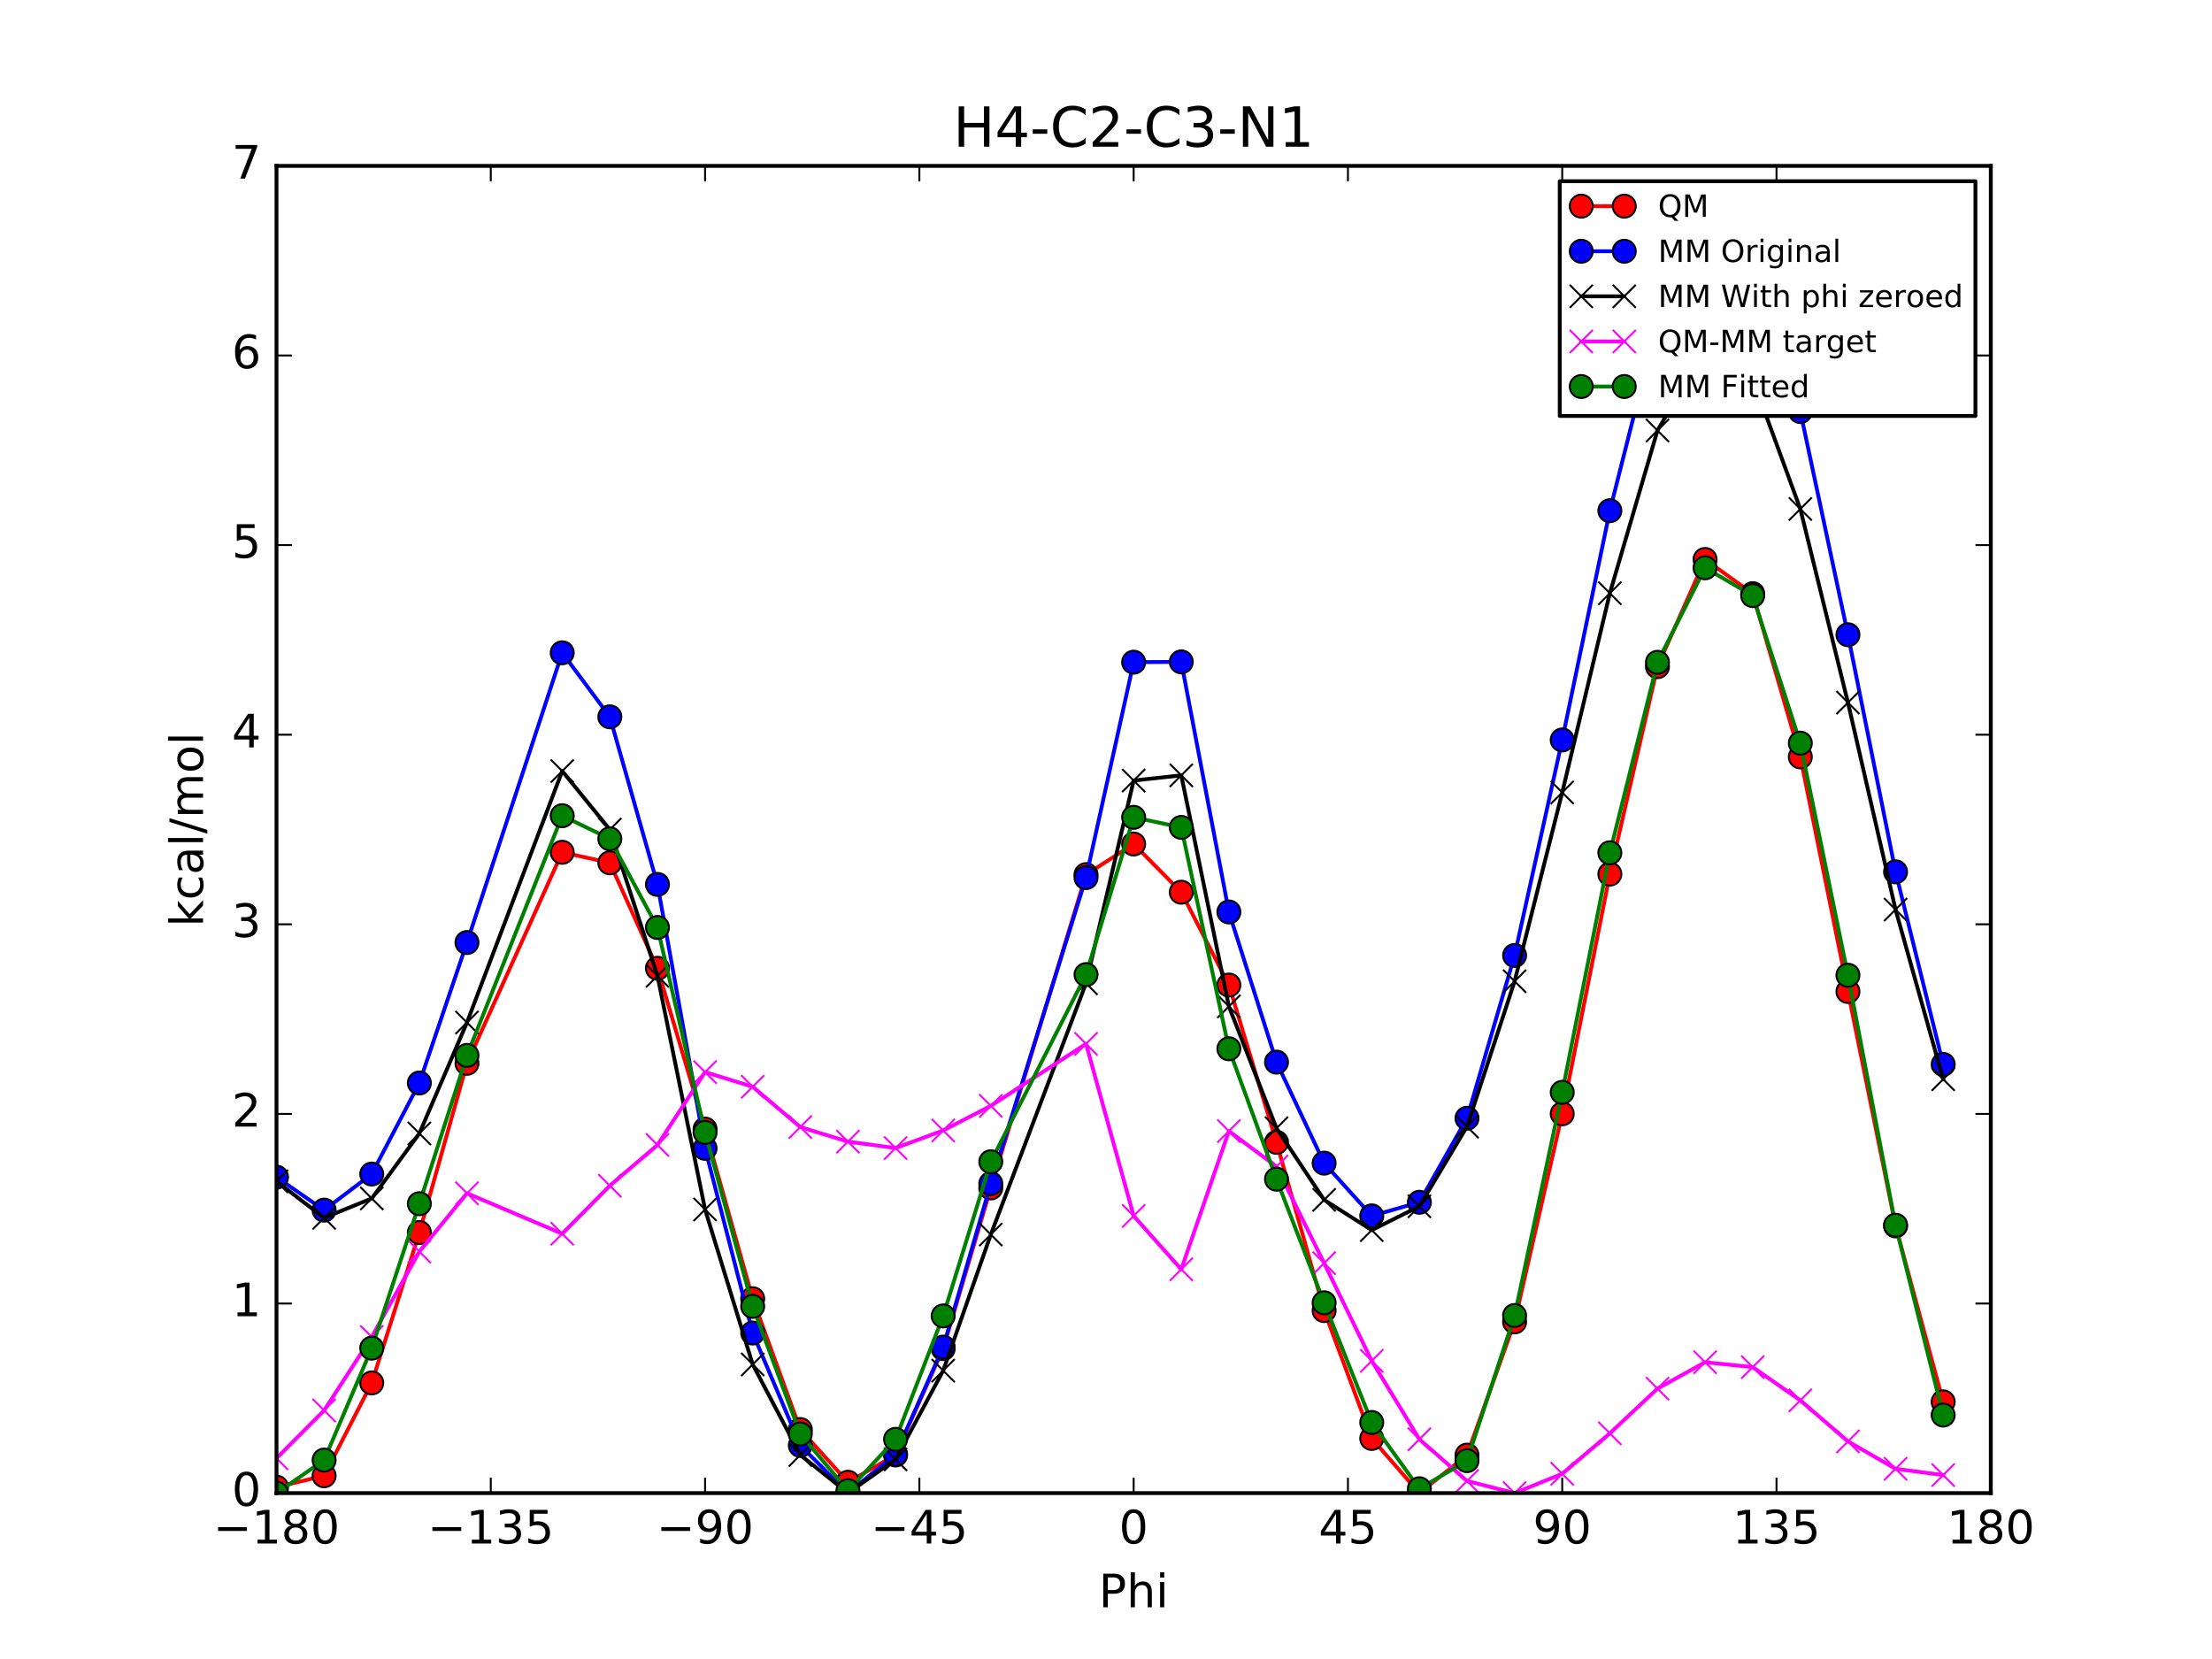 <?xml version="1.0" encoding="utf-8" standalone="no"?>
<!DOCTYPE svg PUBLIC "-//W3C//DTD SVG 1.1//EN"
  "http://www.w3.org/Graphics/SVG/1.1/DTD/svg11.dtd">
<!-- Created with matplotlib (http://matplotlib.org/) -->
<svg height="432pt" version="1.1" viewBox="0 0 576 432" width="576pt" xmlns="http://www.w3.org/2000/svg" xmlns:xlink="http://www.w3.org/1999/xlink">
 <defs>
  <style type="text/css">
*{stroke-linecap:butt;stroke-linejoin:round;stroke-miterlimit:100000;}
  </style>
 </defs>
 <g id="figure_1">
  <g id="patch_1">
   <path d="M 0 432 
L 576 432 
L 576 0 
L 0 0 
z
" style="fill:#ffffff;"/>
  </g>
  <g id="axes_1">
   <g id="patch_2">
    <path d="M 72 388.8 
L 518.4 388.8 
L 518.4 43.2 
L 72 43.2 
z
" style="fill:#ffffff;"/>
   </g>
   <g id="line2d_1">
    <path clip-path="url(#p182d1b61d2)" d="M 72.001 387.249 
L 84.4 384.283 
L 96.8 360.111 
L 109.2 320.949 
L 121.6 276.886 
L 146.4 221.931 
L 158.8 224.674 
L 171.2 252.141 
L 183.6 294.012 
L 196 338.185 
L 208.4 372.248 
L 220.8 385.974 
L 233.2 378.875 
L 245.6 351.178 
L 258 309.335 
L 282.8 227.753 
L 295.2 219.777 
L 307.6 232.329 
L 320 256.505 
L 332.4 297.463 
L 344.8 341.271 
L 357.2 374.572 
L 369.6 388.8 
L 382 378.911 
L 394.4 344.221 
L 406.8 290.033 
L 419.2 227.61 
L 431.6 173.596 
L 444 145.682 
L 456.4 154.586 
L 468.8 197.091 
L 481.2 258.189 
L 493.6 319.224 
L 506 365.041 
" style="fill:none;stroke:#ff0000;stroke-linecap:square;"/>
    <defs>
     <path d="M 0 3 
C 0.796 3 1.559 2.684 2.121 2.121 
C 2.684 1.559 3 0.796 3 0 
C 3 -0.796 2.684 -1.559 2.121 -2.121 
C 1.559 -2.684 0.796 -3 0 -3 
C -0.796 -3 -1.559 -2.684 -2.121 -2.121 
C -2.684 -1.559 -3 -0.796 -3 0 
C -3 0.796 -2.684 1.559 -2.121 2.121 
C -1.559 2.684 -0.796 3 0 3 
z
" id="m73dbec170f" style="stroke:#000000;stroke-width:0.5;"/>
    </defs>
    <g clip-path="url(#p182d1b61d2)">
     <use style="fill:#ff0000;stroke:#000000;stroke-width:0.5;" x="72.001" xlink:href="#m73dbec170f" y="387.249"/>
     <use style="fill:#ff0000;stroke:#000000;stroke-width:0.5;" x="84.4" xlink:href="#m73dbec170f" y="384.283"/>
     <use style="fill:#ff0000;stroke:#000000;stroke-width:0.5;" x="96.8" xlink:href="#m73dbec170f" y="360.111"/>
     <use style="fill:#ff0000;stroke:#000000;stroke-width:0.5;" x="109.2" xlink:href="#m73dbec170f" y="320.949"/>
     <use style="fill:#ff0000;stroke:#000000;stroke-width:0.5;" x="121.6" xlink:href="#m73dbec170f" y="276.886"/>
     <use style="fill:#ff0000;stroke:#000000;stroke-width:0.5;" x="146.4" xlink:href="#m73dbec170f" y="221.931"/>
     <use style="fill:#ff0000;stroke:#000000;stroke-width:0.5;" x="158.8" xlink:href="#m73dbec170f" y="224.674"/>
     <use style="fill:#ff0000;stroke:#000000;stroke-width:0.5;" x="171.2" xlink:href="#m73dbec170f" y="252.141"/>
     <use style="fill:#ff0000;stroke:#000000;stroke-width:0.5;" x="183.6" xlink:href="#m73dbec170f" y="294.012"/>
     <use style="fill:#ff0000;stroke:#000000;stroke-width:0.5;" x="196" xlink:href="#m73dbec170f" y="338.185"/>
     <use style="fill:#ff0000;stroke:#000000;stroke-width:0.5;" x="208.4" xlink:href="#m73dbec170f" y="372.248"/>
     <use style="fill:#ff0000;stroke:#000000;stroke-width:0.5;" x="220.8" xlink:href="#m73dbec170f" y="385.974"/>
     <use style="fill:#ff0000;stroke:#000000;stroke-width:0.5;" x="233.2" xlink:href="#m73dbec170f" y="378.875"/>
     <use style="fill:#ff0000;stroke:#000000;stroke-width:0.5;" x="245.6" xlink:href="#m73dbec170f" y="351.178"/>
     <use style="fill:#ff0000;stroke:#000000;stroke-width:0.5;" x="258" xlink:href="#m73dbec170f" y="309.335"/>
     <use style="fill:#ff0000;stroke:#000000;stroke-width:0.5;" x="282.8" xlink:href="#m73dbec170f" y="227.753"/>
     <use style="fill:#ff0000;stroke:#000000;stroke-width:0.5;" x="295.2" xlink:href="#m73dbec170f" y="219.777"/>
     <use style="fill:#ff0000;stroke:#000000;stroke-width:0.5;" x="307.6" xlink:href="#m73dbec170f" y="232.329"/>
     <use style="fill:#ff0000;stroke:#000000;stroke-width:0.5;" x="320" xlink:href="#m73dbec170f" y="256.505"/>
     <use style="fill:#ff0000;stroke:#000000;stroke-width:0.5;" x="332.4" xlink:href="#m73dbec170f" y="297.463"/>
     <use style="fill:#ff0000;stroke:#000000;stroke-width:0.5;" x="344.8" xlink:href="#m73dbec170f" y="341.271"/>
     <use style="fill:#ff0000;stroke:#000000;stroke-width:0.5;" x="357.2" xlink:href="#m73dbec170f" y="374.572"/>
     <use style="fill:#ff0000;stroke:#000000;stroke-width:0.5;" x="369.6" xlink:href="#m73dbec170f" y="388.8"/>
     <use style="fill:#ff0000;stroke:#000000;stroke-width:0.5;" x="382" xlink:href="#m73dbec170f" y="378.911"/>
     <use style="fill:#ff0000;stroke:#000000;stroke-width:0.5;" x="394.4" xlink:href="#m73dbec170f" y="344.221"/>
     <use style="fill:#ff0000;stroke:#000000;stroke-width:0.5;" x="406.8" xlink:href="#m73dbec170f" y="290.033"/>
     <use style="fill:#ff0000;stroke:#000000;stroke-width:0.5;" x="419.2" xlink:href="#m73dbec170f" y="227.61"/>
     <use style="fill:#ff0000;stroke:#000000;stroke-width:0.5;" x="431.6" xlink:href="#m73dbec170f" y="173.596"/>
     <use style="fill:#ff0000;stroke:#000000;stroke-width:0.5;" x="444" xlink:href="#m73dbec170f" y="145.682"/>
     <use style="fill:#ff0000;stroke:#000000;stroke-width:0.5;" x="456.4" xlink:href="#m73dbec170f" y="154.586"/>
     <use style="fill:#ff0000;stroke:#000000;stroke-width:0.5;" x="468.8" xlink:href="#m73dbec170f" y="197.091"/>
     <use style="fill:#ff0000;stroke:#000000;stroke-width:0.5;" x="481.2" xlink:href="#m73dbec170f" y="258.189"/>
     <use style="fill:#ff0000;stroke:#000000;stroke-width:0.5;" x="493.6" xlink:href="#m73dbec170f" y="319.224"/>
     <use style="fill:#ff0000;stroke:#000000;stroke-width:0.5;" x="506" xlink:href="#m73dbec170f" y="365.041"/>
    </g>
   </g>
   <g id="line2d_2">
    <path clip-path="url(#p182d1b61d2)" d="M 72.001 306.532 
L 84.4 315.116 
L 96.8 305.718 
L 109.2 282.007 
L 121.6 245.432 
L 146.4 169.986 
L 158.8 186.66 
L 171.2 230.296 
L 183.6 299.027 
L 196 347.112 
L 208.4 376.386 
L 220.8 388.8 
L 233.2 378.689 
L 245.6 350.78 
L 258 308.207 
L 282.8 228.526 
L 295.2 172.43 
L 307.6 172.352 
L 320 237.472 
L 332.4 276.575 
L 344.8 302.881 
L 357.2 316.612 
L 369.6 313.066 
L 382 291.192 
L 394.4 248.797 
L 406.8 192.683 
L 419.2 132.987 
L 431.6 83.91 
L 444 59.358 
L 456.4 68.029 
L 468.8 107.164 
L 481.2 165.287 
L 493.6 227.023 
L 506 277.162 
" style="fill:none;stroke:#0000ff;stroke-linecap:square;"/>
    <defs>
     <path d="M 0 3 
C 0.796 3 1.559 2.684 2.121 2.121 
C 2.684 1.559 3 0.796 3 0 
C 3 -0.796 2.684 -1.559 2.121 -2.121 
C 1.559 -2.684 0.796 -3 0 -3 
C -0.796 -3 -1.559 -2.684 -2.121 -2.121 
C -2.684 -1.559 -3 -0.796 -3 0 
C -3 0.796 -2.684 1.559 -2.121 2.121 
C -1.559 2.684 -0.796 3 0 3 
z
" id="m26a41e214d" style="stroke:#000000;stroke-width:0.5;"/>
    </defs>
    <g clip-path="url(#p182d1b61d2)">
     <use style="fill:#0000ff;stroke:#000000;stroke-width:0.5;" x="72.001" xlink:href="#m26a41e214d" y="306.532"/>
     <use style="fill:#0000ff;stroke:#000000;stroke-width:0.5;" x="84.4" xlink:href="#m26a41e214d" y="315.116"/>
     <use style="fill:#0000ff;stroke:#000000;stroke-width:0.5;" x="96.8" xlink:href="#m26a41e214d" y="305.718"/>
     <use style="fill:#0000ff;stroke:#000000;stroke-width:0.5;" x="109.2" xlink:href="#m26a41e214d" y="282.007"/>
     <use style="fill:#0000ff;stroke:#000000;stroke-width:0.5;" x="121.6" xlink:href="#m26a41e214d" y="245.432"/>
     <use style="fill:#0000ff;stroke:#000000;stroke-width:0.5;" x="146.4" xlink:href="#m26a41e214d" y="169.986"/>
     <use style="fill:#0000ff;stroke:#000000;stroke-width:0.5;" x="158.8" xlink:href="#m26a41e214d" y="186.66"/>
     <use style="fill:#0000ff;stroke:#000000;stroke-width:0.5;" x="171.2" xlink:href="#m26a41e214d" y="230.296"/>
     <use style="fill:#0000ff;stroke:#000000;stroke-width:0.5;" x="183.6" xlink:href="#m26a41e214d" y="299.027"/>
     <use style="fill:#0000ff;stroke:#000000;stroke-width:0.5;" x="196" xlink:href="#m26a41e214d" y="347.112"/>
     <use style="fill:#0000ff;stroke:#000000;stroke-width:0.5;" x="208.4" xlink:href="#m26a41e214d" y="376.386"/>
     <use style="fill:#0000ff;stroke:#000000;stroke-width:0.5;" x="220.8" xlink:href="#m26a41e214d" y="388.8"/>
     <use style="fill:#0000ff;stroke:#000000;stroke-width:0.5;" x="233.2" xlink:href="#m26a41e214d" y="378.689"/>
     <use style="fill:#0000ff;stroke:#000000;stroke-width:0.5;" x="245.6" xlink:href="#m26a41e214d" y="350.78"/>
     <use style="fill:#0000ff;stroke:#000000;stroke-width:0.5;" x="258" xlink:href="#m26a41e214d" y="308.207"/>
     <use style="fill:#0000ff;stroke:#000000;stroke-width:0.5;" x="282.8" xlink:href="#m26a41e214d" y="228.526"/>
     <use style="fill:#0000ff;stroke:#000000;stroke-width:0.5;" x="295.2" xlink:href="#m26a41e214d" y="172.43"/>
     <use style="fill:#0000ff;stroke:#000000;stroke-width:0.5;" x="307.6" xlink:href="#m26a41e214d" y="172.352"/>
     <use style="fill:#0000ff;stroke:#000000;stroke-width:0.5;" x="320" xlink:href="#m26a41e214d" y="237.472"/>
     <use style="fill:#0000ff;stroke:#000000;stroke-width:0.5;" x="332.4" xlink:href="#m26a41e214d" y="276.575"/>
     <use style="fill:#0000ff;stroke:#000000;stroke-width:0.5;" x="344.8" xlink:href="#m26a41e214d" y="302.881"/>
     <use style="fill:#0000ff;stroke:#000000;stroke-width:0.5;" x="357.2" xlink:href="#m26a41e214d" y="316.612"/>
     <use style="fill:#0000ff;stroke:#000000;stroke-width:0.5;" x="369.6" xlink:href="#m26a41e214d" y="313.066"/>
     <use style="fill:#0000ff;stroke:#000000;stroke-width:0.5;" x="382" xlink:href="#m26a41e214d" y="291.192"/>
     <use style="fill:#0000ff;stroke:#000000;stroke-width:0.5;" x="394.4" xlink:href="#m26a41e214d" y="248.797"/>
     <use style="fill:#0000ff;stroke:#000000;stroke-width:0.5;" x="406.8" xlink:href="#m26a41e214d" y="192.683"/>
     <use style="fill:#0000ff;stroke:#000000;stroke-width:0.5;" x="419.2" xlink:href="#m26a41e214d" y="132.987"/>
     <use style="fill:#0000ff;stroke:#000000;stroke-width:0.5;" x="431.6" xlink:href="#m26a41e214d" y="83.91"/>
     <use style="fill:#0000ff;stroke:#000000;stroke-width:0.5;" x="444" xlink:href="#m26a41e214d" y="59.358"/>
     <use style="fill:#0000ff;stroke:#000000;stroke-width:0.5;" x="456.4" xlink:href="#m26a41e214d" y="68.029"/>
     <use style="fill:#0000ff;stroke:#000000;stroke-width:0.5;" x="468.8" xlink:href="#m26a41e214d" y="107.164"/>
     <use style="fill:#0000ff;stroke:#000000;stroke-width:0.5;" x="481.2" xlink:href="#m26a41e214d" y="165.287"/>
     <use style="fill:#0000ff;stroke:#000000;stroke-width:0.5;" x="493.6" xlink:href="#m26a41e214d" y="227.023"/>
     <use style="fill:#0000ff;stroke:#000000;stroke-width:0.5;" x="506" xlink:href="#m26a41e214d" y="277.162"/>
    </g>
   </g>
   <g id="line2d_3">
    <path clip-path="url(#p182d1b61d2)" d="M 72.001 307.618 
L 84.4 317.118 
L 96.8 312.073 
L 109.2 295.149 
L 121.6 266.261 
L 146.4 200.779 
L 158.8 216.026 
L 171.2 254.1 
L 183.6 314.941 
L 196 355.299 
L 208.4 378.865 
L 220.8 388.8 
L 233.2 380.027 
L 245.6 356.91 
L 258 321.471 
L 282.8 256.033 
L 295.2 203.249 
L 307.6 201.902 
L 320 262.07 
L 332.4 293.787 
L 344.8 312.444 
L 357.2 320.315 
L 369.6 314.12 
L 382 293.362 
L 394.4 255.521 
L 406.8 206.366 
L 419.2 154.473 
L 431.6 112.106 
L 444 91.061 
L 456.4 98.692 
L 468.8 132.539 
L 481.2 182.951 
L 493.6 236.857 
L 506 281.035 
" style="fill:none;stroke:#000000;stroke-linecap:square;"/>
    <defs>
     <path d="M -3 3 
L 3 -3 
M -3 -3 
L 3 3 
" id="m42f385dd5d" style="stroke:#000000;stroke-width:0.5;"/>
    </defs>
    <g clip-path="url(#p182d1b61d2)">
     <use style="stroke:#000000;stroke-width:0.5;" x="72.001" xlink:href="#m42f385dd5d" y="307.618"/>
     <use style="stroke:#000000;stroke-width:0.5;" x="84.4" xlink:href="#m42f385dd5d" y="317.118"/>
     <use style="stroke:#000000;stroke-width:0.5;" x="96.8" xlink:href="#m42f385dd5d" y="312.073"/>
     <use style="stroke:#000000;stroke-width:0.5;" x="109.2" xlink:href="#m42f385dd5d" y="295.149"/>
     <use style="stroke:#000000;stroke-width:0.5;" x="121.6" xlink:href="#m42f385dd5d" y="266.261"/>
     <use style="stroke:#000000;stroke-width:0.5;" x="146.4" xlink:href="#m42f385dd5d" y="200.779"/>
     <use style="stroke:#000000;stroke-width:0.5;" x="158.8" xlink:href="#m42f385dd5d" y="216.026"/>
     <use style="stroke:#000000;stroke-width:0.5;" x="171.2" xlink:href="#m42f385dd5d" y="254.1"/>
     <use style="stroke:#000000;stroke-width:0.5;" x="183.6" xlink:href="#m42f385dd5d" y="314.941"/>
     <use style="stroke:#000000;stroke-width:0.5;" x="196" xlink:href="#m42f385dd5d" y="355.299"/>
     <use style="stroke:#000000;stroke-width:0.5;" x="208.4" xlink:href="#m42f385dd5d" y="378.865"/>
     <use style="stroke:#000000;stroke-width:0.5;" x="220.8" xlink:href="#m42f385dd5d" y="388.8"/>
     <use style="stroke:#000000;stroke-width:0.5;" x="233.2" xlink:href="#m42f385dd5d" y="380.027"/>
     <use style="stroke:#000000;stroke-width:0.5;" x="245.6" xlink:href="#m42f385dd5d" y="356.91"/>
     <use style="stroke:#000000;stroke-width:0.5;" x="258" xlink:href="#m42f385dd5d" y="321.471"/>
     <use style="stroke:#000000;stroke-width:0.5;" x="282.8" xlink:href="#m42f385dd5d" y="256.033"/>
     <use style="stroke:#000000;stroke-width:0.5;" x="295.2" xlink:href="#m42f385dd5d" y="203.249"/>
     <use style="stroke:#000000;stroke-width:0.5;" x="307.6" xlink:href="#m42f385dd5d" y="201.902"/>
     <use style="stroke:#000000;stroke-width:0.5;" x="320" xlink:href="#m42f385dd5d" y="262.07"/>
     <use style="stroke:#000000;stroke-width:0.5;" x="332.4" xlink:href="#m42f385dd5d" y="293.787"/>
     <use style="stroke:#000000;stroke-width:0.5;" x="344.8" xlink:href="#m42f385dd5d" y="312.444"/>
     <use style="stroke:#000000;stroke-width:0.5;" x="357.2" xlink:href="#m42f385dd5d" y="320.315"/>
     <use style="stroke:#000000;stroke-width:0.5;" x="369.6" xlink:href="#m42f385dd5d" y="314.12"/>
     <use style="stroke:#000000;stroke-width:0.5;" x="382" xlink:href="#m42f385dd5d" y="293.362"/>
     <use style="stroke:#000000;stroke-width:0.5;" x="394.4" xlink:href="#m42f385dd5d" y="255.521"/>
     <use style="stroke:#000000;stroke-width:0.5;" x="406.8" xlink:href="#m42f385dd5d" y="206.366"/>
     <use style="stroke:#000000;stroke-width:0.5;" x="419.2" xlink:href="#m42f385dd5d" y="154.473"/>
     <use style="stroke:#000000;stroke-width:0.5;" x="431.6" xlink:href="#m42f385dd5d" y="112.106"/>
     <use style="stroke:#000000;stroke-width:0.5;" x="444" xlink:href="#m42f385dd5d" y="91.061"/>
     <use style="stroke:#000000;stroke-width:0.5;" x="456.4" xlink:href="#m42f385dd5d" y="98.692"/>
     <use style="stroke:#000000;stroke-width:0.5;" x="468.8" xlink:href="#m42f385dd5d" y="132.539"/>
     <use style="stroke:#000000;stroke-width:0.5;" x="481.2" xlink:href="#m42f385dd5d" y="182.951"/>
     <use style="stroke:#000000;stroke-width:0.5;" x="493.6" xlink:href="#m42f385dd5d" y="236.857"/>
     <use style="stroke:#000000;stroke-width:0.5;" x="506" xlink:href="#m42f385dd5d" y="281.035"/>
    </g>
   </g>
   <g id="line2d_4">
    <path clip-path="url(#p182d1b61d2)" d="M 72.001 379.731 
L 84.4 367.265 
L 96.8 348.138 
L 109.2 325.9 
L 121.6 310.724 
L 146.4 321.252 
L 158.8 308.748 
L 171.2 298.141 
L 183.6 279.171 
L 196 282.986 
L 208.4 293.483 
L 220.8 297.274 
L 233.2 298.948 
L 245.6 294.368 
L 258 287.964 
L 282.8 271.819 
L 295.2 316.627 
L 307.6 330.527 
L 320 294.535 
L 332.4 303.776 
L 344.8 328.927 
L 357.2 354.358 
L 369.6 374.78 
L 382 385.649 
L 394.4 388.8 
L 406.8 383.767 
L 419.2 373.237 
L 431.6 361.59 
L 444 354.72 
L 456.4 355.994 
L 468.8 364.652 
L 481.2 375.338 
L 493.6 382.467 
L 506 384.106 
" style="fill:none;stroke:#ff00ff;stroke-linecap:square;"/>
    <defs>
     <path d="M -3 3 
L 3 -3 
M -3 -3 
L 3 3 
" id="mab6b7d5898" style="stroke:#ff00ff;stroke-width:0.5;"/>
    </defs>
    <g clip-path="url(#p182d1b61d2)">
     <use style="fill:#ff00ff;stroke:#ff00ff;stroke-width:0.5;" x="72.001" xlink:href="#mab6b7d5898" y="379.731"/>
     <use style="fill:#ff00ff;stroke:#ff00ff;stroke-width:0.5;" x="84.4" xlink:href="#mab6b7d5898" y="367.265"/>
     <use style="fill:#ff00ff;stroke:#ff00ff;stroke-width:0.5;" x="96.8" xlink:href="#mab6b7d5898" y="348.138"/>
     <use style="fill:#ff00ff;stroke:#ff00ff;stroke-width:0.5;" x="109.2" xlink:href="#mab6b7d5898" y="325.9"/>
     <use style="fill:#ff00ff;stroke:#ff00ff;stroke-width:0.5;" x="121.6" xlink:href="#mab6b7d5898" y="310.724"/>
     <use style="fill:#ff00ff;stroke:#ff00ff;stroke-width:0.5;" x="146.4" xlink:href="#mab6b7d5898" y="321.252"/>
     <use style="fill:#ff00ff;stroke:#ff00ff;stroke-width:0.5;" x="158.8" xlink:href="#mab6b7d5898" y="308.748"/>
     <use style="fill:#ff00ff;stroke:#ff00ff;stroke-width:0.5;" x="171.2" xlink:href="#mab6b7d5898" y="298.141"/>
     <use style="fill:#ff00ff;stroke:#ff00ff;stroke-width:0.5;" x="183.6" xlink:href="#mab6b7d5898" y="279.171"/>
     <use style="fill:#ff00ff;stroke:#ff00ff;stroke-width:0.5;" x="196" xlink:href="#mab6b7d5898" y="282.986"/>
     <use style="fill:#ff00ff;stroke:#ff00ff;stroke-width:0.5;" x="208.4" xlink:href="#mab6b7d5898" y="293.483"/>
     <use style="fill:#ff00ff;stroke:#ff00ff;stroke-width:0.5;" x="220.8" xlink:href="#mab6b7d5898" y="297.274"/>
     <use style="fill:#ff00ff;stroke:#ff00ff;stroke-width:0.5;" x="233.2" xlink:href="#mab6b7d5898" y="298.948"/>
     <use style="fill:#ff00ff;stroke:#ff00ff;stroke-width:0.5;" x="245.6" xlink:href="#mab6b7d5898" y="294.369"/>
     <use style="fill:#ff00ff;stroke:#ff00ff;stroke-width:0.5;" x="258" xlink:href="#mab6b7d5898" y="287.964"/>
     <use style="fill:#ff00ff;stroke:#ff00ff;stroke-width:0.5;" x="282.8" xlink:href="#mab6b7d5898" y="271.819"/>
     <use style="fill:#ff00ff;stroke:#ff00ff;stroke-width:0.5;" x="295.2" xlink:href="#mab6b7d5898" y="316.627"/>
     <use style="fill:#ff00ff;stroke:#ff00ff;stroke-width:0.5;" x="307.6" xlink:href="#mab6b7d5898" y="330.527"/>
     <use style="fill:#ff00ff;stroke:#ff00ff;stroke-width:0.5;" x="320" xlink:href="#mab6b7d5898" y="294.535"/>
     <use style="fill:#ff00ff;stroke:#ff00ff;stroke-width:0.5;" x="332.4" xlink:href="#mab6b7d5898" y="303.776"/>
     <use style="fill:#ff00ff;stroke:#ff00ff;stroke-width:0.5;" x="344.8" xlink:href="#mab6b7d5898" y="328.927"/>
     <use style="fill:#ff00ff;stroke:#ff00ff;stroke-width:0.5;" x="357.2" xlink:href="#mab6b7d5898" y="354.358"/>
     <use style="fill:#ff00ff;stroke:#ff00ff;stroke-width:0.5;" x="369.6" xlink:href="#mab6b7d5898" y="374.78"/>
     <use style="fill:#ff00ff;stroke:#ff00ff;stroke-width:0.5;" x="382" xlink:href="#mab6b7d5898" y="385.649"/>
     <use style="fill:#ff00ff;stroke:#ff00ff;stroke-width:0.5;" x="394.4" xlink:href="#mab6b7d5898" y="388.8"/>
     <use style="fill:#ff00ff;stroke:#ff00ff;stroke-width:0.5;" x="406.8" xlink:href="#mab6b7d5898" y="383.767"/>
     <use style="fill:#ff00ff;stroke:#ff00ff;stroke-width:0.5;" x="419.2" xlink:href="#mab6b7d5898" y="373.237"/>
     <use style="fill:#ff00ff;stroke:#ff00ff;stroke-width:0.5;" x="431.6" xlink:href="#mab6b7d5898" y="361.59"/>
     <use style="fill:#ff00ff;stroke:#ff00ff;stroke-width:0.5;" x="444" xlink:href="#mab6b7d5898" y="354.72"/>
     <use style="fill:#ff00ff;stroke:#ff00ff;stroke-width:0.5;" x="456.4" xlink:href="#mab6b7d5898" y="355.994"/>
     <use style="fill:#ff00ff;stroke:#ff00ff;stroke-width:0.5;" x="468.8" xlink:href="#mab6b7d5898" y="364.652"/>
     <use style="fill:#ff00ff;stroke:#ff00ff;stroke-width:0.5;" x="481.2" xlink:href="#mab6b7d5898" y="375.338"/>
     <use style="fill:#ff00ff;stroke:#ff00ff;stroke-width:0.5;" x="493.6" xlink:href="#mab6b7d5898" y="382.467"/>
     <use style="fill:#ff00ff;stroke:#ff00ff;stroke-width:0.5;" x="506" xlink:href="#mab6b7d5898" y="384.106"/>
    </g>
   </g>
   <g id="line2d_5">
    <path clip-path="url(#p182d1b61d2)" d="M 72.001 388.8 
L 84.4 380.202 
L 96.8 351.052 
L 109.2 313.442 
L 121.6 274.823 
L 146.4 212.412 
L 158.8 218.429 
L 171.2 241.513 
L 183.6 294.874 
L 196 340.168 
L 208.4 373.404 
L 220.8 388.171 
L 233.2 374.798 
L 245.6 342.661 
L 258 302.511 
L 282.8 253.782 
L 295.2 212.832 
L 307.6 215.449 
L 320 273.1 
L 332.4 307.055 
L 344.8 339.239 
L 357.2 370.413 
L 369.6 387.668 
L 382 380.353 
L 394.4 342.558 
L 406.8 284.436 
L 419.2 222.063 
L 431.6 172.465 
L 444 147.853 
L 456.4 155.097 
L 468.8 193.514 
L 481.2 253.947 
L 493.6 319.05 
L 506 368.474 
" style="fill:none;stroke:#008000;stroke-linecap:square;"/>
    <defs>
     <path d="M 0 3 
C 0.796 3 1.559 2.684 2.121 2.121 
C 2.684 1.559 3 0.796 3 0 
C 3 -0.796 2.684 -1.559 2.121 -2.121 
C 1.559 -2.684 0.796 -3 0 -3 
C -0.796 -3 -1.559 -2.684 -2.121 -2.121 
C -2.684 -1.559 -3 -0.796 -3 0 
C -3 0.796 -2.684 1.559 -2.121 2.121 
C -1.559 2.684 -0.796 3 0 3 
z
" id="m42757ca3e2" style="stroke:#000000;stroke-width:0.5;"/>
    </defs>
    <g clip-path="url(#p182d1b61d2)">
     <use style="fill:#008000;stroke:#000000;stroke-width:0.5;" x="72.001" xlink:href="#m42757ca3e2" y="388.8"/>
     <use style="fill:#008000;stroke:#000000;stroke-width:0.5;" x="84.4" xlink:href="#m42757ca3e2" y="380.202"/>
     <use style="fill:#008000;stroke:#000000;stroke-width:0.5;" x="96.8" xlink:href="#m42757ca3e2" y="351.052"/>
     <use style="fill:#008000;stroke:#000000;stroke-width:0.5;" x="109.2" xlink:href="#m42757ca3e2" y="313.442"/>
     <use style="fill:#008000;stroke:#000000;stroke-width:0.5;" x="121.6" xlink:href="#m42757ca3e2" y="274.823"/>
     <use style="fill:#008000;stroke:#000000;stroke-width:0.5;" x="146.4" xlink:href="#m42757ca3e2" y="212.412"/>
     <use style="fill:#008000;stroke:#000000;stroke-width:0.5;" x="158.8" xlink:href="#m42757ca3e2" y="218.429"/>
     <use style="fill:#008000;stroke:#000000;stroke-width:0.5;" x="171.2" xlink:href="#m42757ca3e2" y="241.513"/>
     <use style="fill:#008000;stroke:#000000;stroke-width:0.5;" x="183.6" xlink:href="#m42757ca3e2" y="294.874"/>
     <use style="fill:#008000;stroke:#000000;stroke-width:0.5;" x="196" xlink:href="#m42757ca3e2" y="340.168"/>
     <use style="fill:#008000;stroke:#000000;stroke-width:0.5;" x="208.4" xlink:href="#m42757ca3e2" y="373.404"/>
     <use style="fill:#008000;stroke:#000000;stroke-width:0.5;" x="220.8" xlink:href="#m42757ca3e2" y="388.171"/>
     <use style="fill:#008000;stroke:#000000;stroke-width:0.5;" x="233.2" xlink:href="#m42757ca3e2" y="374.798"/>
     <use style="fill:#008000;stroke:#000000;stroke-width:0.5;" x="245.6" xlink:href="#m42757ca3e2" y="342.661"/>
     <use style="fill:#008000;stroke:#000000;stroke-width:0.5;" x="258" xlink:href="#m42757ca3e2" y="302.511"/>
     <use style="fill:#008000;stroke:#000000;stroke-width:0.5;" x="282.8" xlink:href="#m42757ca3e2" y="253.782"/>
     <use style="fill:#008000;stroke:#000000;stroke-width:0.5;" x="295.2" xlink:href="#m42757ca3e2" y="212.832"/>
     <use style="fill:#008000;stroke:#000000;stroke-width:0.5;" x="307.6" xlink:href="#m42757ca3e2" y="215.449"/>
     <use style="fill:#008000;stroke:#000000;stroke-width:0.5;" x="320" xlink:href="#m42757ca3e2" y="273.1"/>
     <use style="fill:#008000;stroke:#000000;stroke-width:0.5;" x="332.4" xlink:href="#m42757ca3e2" y="307.055"/>
     <use style="fill:#008000;stroke:#000000;stroke-width:0.5;" x="344.8" xlink:href="#m42757ca3e2" y="339.239"/>
     <use style="fill:#008000;stroke:#000000;stroke-width:0.5;" x="357.2" xlink:href="#m42757ca3e2" y="370.413"/>
     <use style="fill:#008000;stroke:#000000;stroke-width:0.5;" x="369.6" xlink:href="#m42757ca3e2" y="387.668"/>
     <use style="fill:#008000;stroke:#000000;stroke-width:0.5;" x="382" xlink:href="#m42757ca3e2" y="380.353"/>
     <use style="fill:#008000;stroke:#000000;stroke-width:0.5;" x="394.4" xlink:href="#m42757ca3e2" y="342.558"/>
     <use style="fill:#008000;stroke:#000000;stroke-width:0.5;" x="406.8" xlink:href="#m42757ca3e2" y="284.436"/>
     <use style="fill:#008000;stroke:#000000;stroke-width:0.5;" x="419.2" xlink:href="#m42757ca3e2" y="222.063"/>
     <use style="fill:#008000;stroke:#000000;stroke-width:0.5;" x="431.6" xlink:href="#m42757ca3e2" y="172.465"/>
     <use style="fill:#008000;stroke:#000000;stroke-width:0.5;" x="444" xlink:href="#m42757ca3e2" y="147.853"/>
     <use style="fill:#008000;stroke:#000000;stroke-width:0.5;" x="456.4" xlink:href="#m42757ca3e2" y="155.097"/>
     <use style="fill:#008000;stroke:#000000;stroke-width:0.5;" x="468.8" xlink:href="#m42757ca3e2" y="193.514"/>
     <use style="fill:#008000;stroke:#000000;stroke-width:0.5;" x="481.2" xlink:href="#m42757ca3e2" y="253.947"/>
     <use style="fill:#008000;stroke:#000000;stroke-width:0.5;" x="493.6" xlink:href="#m42757ca3e2" y="319.05"/>
     <use style="fill:#008000;stroke:#000000;stroke-width:0.5;" x="506" xlink:href="#m42757ca3e2" y="368.474"/>
    </g>
   </g>
   <g id="patch_3">
    <path d="M 72 43.2 
L 518.4 43.2 
" style="fill:none;stroke:#000000;stroke-linecap:square;stroke-linejoin:miter;"/>
   </g>
   <g id="patch_4">
    <path d="M 518.4 388.8 
L 518.4 43.2 
" style="fill:none;stroke:#000000;stroke-linecap:square;stroke-linejoin:miter;"/>
   </g>
   <g id="patch_5">
    <path d="M 72 388.8 
L 72 43.2 
" style="fill:none;stroke:#000000;stroke-linecap:square;stroke-linejoin:miter;"/>
   </g>
   <g id="patch_6">
    <path d="M 72 388.8 
L 518.4 388.8 
" style="fill:none;stroke:#000000;stroke-linecap:square;stroke-linejoin:miter;"/>
   </g>
   <g id="matplotlib.axis_1">
    <g id="xtick_1">
     <g id="line2d_6">
      <defs>
       <path d="M 0 0 
L 0 -4 
" id="mf7d75b4fe9" style="stroke:#000000;stroke-width:0.5;"/>
      </defs>
      <g>
       <use style="stroke:#000000;stroke-width:0.5;" x="72.0" xlink:href="#mf7d75b4fe9" y="388.8"/>
      </g>
     </g>
     <g id="line2d_7">
      <defs>
       <path d="M 0 0 
L 0 4 
" id="mcd50801327" style="stroke:#000000;stroke-width:0.5;"/>
      </defs>
      <g>
       <use style="stroke:#000000;stroke-width:0.5;" x="72.0" xlink:href="#mcd50801327" y="43.2"/>
      </g>
     </g>
     <g id="text_1">
      <!-- −180 -->
      <defs>
       <path d="M 31.781 66.406 
Q 24.172 66.406 20.328 58.906 
Q 16.5 51.422 16.5 36.375 
Q 16.5 21.391 20.328 13.891 
Q 24.172 6.391 31.781 6.391 
Q 39.453 6.391 43.281 13.891 
Q 47.125 21.391 47.125 36.375 
Q 47.125 51.422 43.281 58.906 
Q 39.453 66.406 31.781 66.406 
M 31.781 74.219 
Q 44.047 74.219 50.516 64.516 
Q 56.984 54.828 56.984 36.375 
Q 56.984 17.969 50.516 8.266 
Q 44.047 -1.422 31.781 -1.422 
Q 19.531 -1.422 13.062 8.266 
Q 6.594 17.969 6.594 36.375 
Q 6.594 54.828 13.062 64.516 
Q 19.531 74.219 31.781 74.219 
" id="BitstreamVeraSans-Roman-30"/>
       <path d="M 31.781 34.625 
Q 24.75 34.625 20.719 30.859 
Q 16.703 27.094 16.703 20.516 
Q 16.703 13.922 20.719 10.156 
Q 24.75 6.391 31.781 6.391 
Q 38.812 6.391 42.859 10.172 
Q 46.922 13.969 46.922 20.516 
Q 46.922 27.094 42.891 30.859 
Q 38.875 34.625 31.781 34.625 
M 21.922 38.812 
Q 15.578 40.375 12.031 44.719 
Q 8.5 49.078 8.5 55.328 
Q 8.5 64.062 14.719 69.141 
Q 20.953 74.219 31.781 74.219 
Q 42.672 74.219 48.875 69.141 
Q 55.078 64.062 55.078 55.328 
Q 55.078 49.078 51.531 44.719 
Q 48 40.375 41.703 38.812 
Q 48.828 37.156 52.797 32.312 
Q 56.781 27.484 56.781 20.516 
Q 56.781 9.906 50.312 4.234 
Q 43.844 -1.422 31.781 -1.422 
Q 19.734 -1.422 13.25 4.234 
Q 6.781 9.906 6.781 20.516 
Q 6.781 27.484 10.781 32.312 
Q 14.797 37.156 21.922 38.812 
M 18.312 54.391 
Q 18.312 48.734 21.844 45.562 
Q 25.391 42.391 31.781 42.391 
Q 38.141 42.391 41.719 45.562 
Q 45.312 48.734 45.312 54.391 
Q 45.312 60.062 41.719 63.234 
Q 38.141 66.406 31.781 66.406 
Q 25.391 66.406 21.844 63.234 
Q 18.312 60.062 18.312 54.391 
" id="BitstreamVeraSans-Roman-38"/>
       <path d="M 12.406 8.297 
L 28.516 8.297 
L 28.516 63.922 
L 10.984 60.406 
L 10.984 69.391 
L 28.422 72.906 
L 38.281 72.906 
L 38.281 8.297 
L 54.391 8.297 
L 54.391 0 
L 12.406 0 
z
" id="BitstreamVeraSans-Roman-31"/>
       <path d="M 10.594 35.5 
L 73.188 35.5 
L 73.188 27.203 
L 10.594 27.203 
z
" id="BitstreamVeraSans-Roman-2212"/>
      </defs>
      <g transform="translate(55.52 401.918)scale(0.12 -0.12)">
       <use xlink:href="#BitstreamVeraSans-Roman-2212"/>
       <use x="83.789" xlink:href="#BitstreamVeraSans-Roman-31"/>
       <use x="147.412" xlink:href="#BitstreamVeraSans-Roman-38"/>
       <use x="211.035" xlink:href="#BitstreamVeraSans-Roman-30"/>
      </g>
     </g>
    </g>
    <g id="xtick_2">
     <g id="line2d_8">
      <g>
       <use style="stroke:#000000;stroke-width:0.5;" x="127.8" xlink:href="#mf7d75b4fe9" y="388.8"/>
      </g>
     </g>
     <g id="line2d_9">
      <g>
       <use style="stroke:#000000;stroke-width:0.5;" x="127.8" xlink:href="#mcd50801327" y="43.2"/>
      </g>
     </g>
     <g id="text_2">
      <!-- −135 -->
      <defs>
       <path d="M 10.797 72.906 
L 49.516 72.906 
L 49.516 64.594 
L 19.828 64.594 
L 19.828 46.734 
Q 21.969 47.469 24.109 47.828 
Q 26.266 48.188 28.422 48.188 
Q 40.625 48.188 47.75 41.5 
Q 54.891 34.812 54.891 23.391 
Q 54.891 11.625 47.562 5.094 
Q 40.234 -1.422 26.906 -1.422 
Q 22.312 -1.422 17.547 -0.641 
Q 12.797 0.141 7.719 1.703 
L 7.719 11.625 
Q 12.109 9.234 16.797 8.062 
Q 21.484 6.891 26.703 6.891 
Q 35.156 6.891 40.078 11.328 
Q 45.016 15.766 45.016 23.391 
Q 45.016 31 40.078 35.438 
Q 35.156 39.891 26.703 39.891 
Q 22.75 39.891 18.812 39.016 
Q 14.891 38.141 10.797 36.281 
z
" id="BitstreamVeraSans-Roman-35"/>
       <path d="M 40.578 39.312 
Q 47.656 37.797 51.625 33 
Q 55.609 28.219 55.609 21.188 
Q 55.609 10.406 48.188 4.484 
Q 40.766 -1.422 27.094 -1.422 
Q 22.516 -1.422 17.656 -0.516 
Q 12.797 0.391 7.625 2.203 
L 7.625 11.719 
Q 11.719 9.328 16.594 8.109 
Q 21.484 6.891 26.812 6.891 
Q 36.078 6.891 40.938 10.547 
Q 45.797 14.203 45.797 21.188 
Q 45.797 27.641 41.281 31.266 
Q 36.766 34.906 28.719 34.906 
L 20.219 34.906 
L 20.219 43.016 
L 29.109 43.016 
Q 36.375 43.016 40.234 45.922 
Q 44.094 48.828 44.094 54.297 
Q 44.094 59.906 40.109 62.906 
Q 36.141 65.922 28.719 65.922 
Q 24.656 65.922 20.016 65.031 
Q 15.375 64.156 9.812 62.312 
L 9.812 71.094 
Q 15.438 72.656 20.344 73.438 
Q 25.25 74.219 29.594 74.219 
Q 40.828 74.219 47.359 69.109 
Q 53.906 64.016 53.906 55.328 
Q 53.906 49.266 50.438 45.094 
Q 46.969 40.922 40.578 39.312 
" id="BitstreamVeraSans-Roman-33"/>
      </defs>
      <g transform="translate(111.32 401.918)scale(0.12 -0.12)">
       <use xlink:href="#BitstreamVeraSans-Roman-2212"/>
       <use x="83.789" xlink:href="#BitstreamVeraSans-Roman-31"/>
       <use x="147.412" xlink:href="#BitstreamVeraSans-Roman-33"/>
       <use x="211.035" xlink:href="#BitstreamVeraSans-Roman-35"/>
      </g>
     </g>
    </g>
    <g id="xtick_3">
     <g id="line2d_10">
      <g>
       <use style="stroke:#000000;stroke-width:0.5;" x="183.6" xlink:href="#mf7d75b4fe9" y="388.8"/>
      </g>
     </g>
     <g id="line2d_11">
      <g>
       <use style="stroke:#000000;stroke-width:0.5;" x="183.6" xlink:href="#mcd50801327" y="43.2"/>
      </g>
     </g>
     <g id="text_3">
      <!-- −90 -->
      <defs>
       <path d="M 10.984 1.516 
L 10.984 10.5 
Q 14.703 8.734 18.5 7.812 
Q 22.312 6.891 25.984 6.891 
Q 35.75 6.891 40.891 13.453 
Q 46.047 20.016 46.781 33.406 
Q 43.953 29.203 39.594 26.953 
Q 35.25 24.703 29.984 24.703 
Q 19.047 24.703 12.672 31.312 
Q 6.297 37.938 6.297 49.422 
Q 6.297 60.641 12.938 67.422 
Q 19.578 74.219 30.609 74.219 
Q 43.266 74.219 49.922 64.516 
Q 56.594 54.828 56.594 36.375 
Q 56.594 19.141 48.406 8.859 
Q 40.234 -1.422 26.422 -1.422 
Q 22.703 -1.422 18.891 -0.688 
Q 15.094 0.047 10.984 1.516 
M 30.609 32.422 
Q 37.25 32.422 41.125 36.953 
Q 45.016 41.5 45.016 49.422 
Q 45.016 57.281 41.125 61.844 
Q 37.25 66.406 30.609 66.406 
Q 23.969 66.406 20.094 61.844 
Q 16.219 57.281 16.219 49.422 
Q 16.219 41.5 20.094 36.953 
Q 23.969 32.422 30.609 32.422 
" id="BitstreamVeraSans-Roman-39"/>
      </defs>
      <g transform="translate(170.937 401.918)scale(0.12 -0.12)">
       <use xlink:href="#BitstreamVeraSans-Roman-2212"/>
       <use x="83.789" xlink:href="#BitstreamVeraSans-Roman-39"/>
       <use x="147.412" xlink:href="#BitstreamVeraSans-Roman-30"/>
      </g>
     </g>
    </g>
    <g id="xtick_4">
     <g id="line2d_12">
      <g>
       <use style="stroke:#000000;stroke-width:0.5;" x="239.4" xlink:href="#mf7d75b4fe9" y="388.8"/>
      </g>
     </g>
     <g id="line2d_13">
      <g>
       <use style="stroke:#000000;stroke-width:0.5;" x="239.4" xlink:href="#mcd50801327" y="43.2"/>
      </g>
     </g>
     <g id="text_4">
      <!-- −45 -->
      <defs>
       <path d="M 37.797 64.312 
L 12.891 25.391 
L 37.797 25.391 
z
M 35.203 72.906 
L 47.609 72.906 
L 47.609 25.391 
L 58.016 25.391 
L 58.016 17.188 
L 47.609 17.188 
L 47.609 0 
L 37.797 0 
L 37.797 17.188 
L 4.891 17.188 
L 4.891 26.703 
z
" id="BitstreamVeraSans-Roman-34"/>
      </defs>
      <g transform="translate(226.737 401.918)scale(0.12 -0.12)">
       <use xlink:href="#BitstreamVeraSans-Roman-2212"/>
       <use x="83.789" xlink:href="#BitstreamVeraSans-Roman-34"/>
       <use x="147.412" xlink:href="#BitstreamVeraSans-Roman-35"/>
      </g>
     </g>
    </g>
    <g id="xtick_5">
     <g id="line2d_14">
      <g>
       <use style="stroke:#000000;stroke-width:0.5;" x="295.2" xlink:href="#mf7d75b4fe9" y="388.8"/>
      </g>
     </g>
     <g id="line2d_15">
      <g>
       <use style="stroke:#000000;stroke-width:0.5;" x="295.2" xlink:href="#mcd50801327" y="43.2"/>
      </g>
     </g>
     <g id="text_5">
      <!-- 0 -->
      <g transform="translate(291.382 401.918)scale(0.12 -0.12)">
       <use xlink:href="#BitstreamVeraSans-Roman-30"/>
      </g>
     </g>
    </g>
    <g id="xtick_6">
     <g id="line2d_16">
      <g>
       <use style="stroke:#000000;stroke-width:0.5;" x="351.0" xlink:href="#mf7d75b4fe9" y="388.8"/>
      </g>
     </g>
     <g id="line2d_17">
      <g>
       <use style="stroke:#000000;stroke-width:0.5;" x="351.0" xlink:href="#mcd50801327" y="43.2"/>
      </g>
     </g>
     <g id="text_6">
      <!-- 45 -->
      <g transform="translate(343.365 401.918)scale(0.12 -0.12)">
       <use xlink:href="#BitstreamVeraSans-Roman-34"/>
       <use x="63.623" xlink:href="#BitstreamVeraSans-Roman-35"/>
      </g>
     </g>
    </g>
    <g id="xtick_7">
     <g id="line2d_18">
      <g>
       <use style="stroke:#000000;stroke-width:0.5;" x="406.8" xlink:href="#mf7d75b4fe9" y="388.8"/>
      </g>
     </g>
     <g id="line2d_19">
      <g>
       <use style="stroke:#000000;stroke-width:0.5;" x="406.8" xlink:href="#mcd50801327" y="43.2"/>
      </g>
     </g>
     <g id="text_7">
      <!-- 90 -->
      <g transform="translate(399.165 401.918)scale(0.12 -0.12)">
       <use xlink:href="#BitstreamVeraSans-Roman-39"/>
       <use x="63.623" xlink:href="#BitstreamVeraSans-Roman-30"/>
      </g>
     </g>
    </g>
    <g id="xtick_8">
     <g id="line2d_20">
      <g>
       <use style="stroke:#000000;stroke-width:0.5;" x="462.6" xlink:href="#mf7d75b4fe9" y="388.8"/>
      </g>
     </g>
     <g id="line2d_21">
      <g>
       <use style="stroke:#000000;stroke-width:0.5;" x="462.6" xlink:href="#mcd50801327" y="43.2"/>
      </g>
     </g>
     <g id="text_8">
      <!-- 135 -->
      <g transform="translate(451.147 401.918)scale(0.12 -0.12)">
       <use xlink:href="#BitstreamVeraSans-Roman-31"/>
       <use x="63.623" xlink:href="#BitstreamVeraSans-Roman-33"/>
       <use x="127.246" xlink:href="#BitstreamVeraSans-Roman-35"/>
      </g>
     </g>
    </g>
    <g id="xtick_9">
     <g id="line2d_22">
      <g>
       <use style="stroke:#000000;stroke-width:0.5;" x="518.4" xlink:href="#mf7d75b4fe9" y="388.8"/>
      </g>
     </g>
     <g id="line2d_23">
      <g>
       <use style="stroke:#000000;stroke-width:0.5;" x="518.4" xlink:href="#mcd50801327" y="43.2"/>
      </g>
     </g>
     <g id="text_9">
      <!-- 180 -->
      <g transform="translate(506.947 401.918)scale(0.12 -0.12)">
       <use xlink:href="#BitstreamVeraSans-Roman-31"/>
       <use x="63.623" xlink:href="#BitstreamVeraSans-Roman-38"/>
       <use x="127.246" xlink:href="#BitstreamVeraSans-Roman-30"/>
      </g>
     </g>
    </g>
    <g id="text_10">
     <!-- Phi -->
     <defs>
      <path d="M 19.672 64.797 
L 19.672 37.406 
L 32.078 37.406 
Q 38.969 37.406 42.719 40.969 
Q 46.484 44.531 46.484 51.125 
Q 46.484 57.672 42.719 61.234 
Q 38.969 64.797 32.078 64.797 
z
M 9.812 72.906 
L 32.078 72.906 
Q 44.344 72.906 50.609 67.359 
Q 56.891 61.812 56.891 51.125 
Q 56.891 40.328 50.609 34.812 
Q 44.344 29.297 32.078 29.297 
L 19.672 29.297 
L 19.672 0 
L 9.812 0 
z
" id="BitstreamVeraSans-Roman-50"/>
      <path d="M 9.422 54.688 
L 18.406 54.688 
L 18.406 0 
L 9.422 0 
z
M 9.422 75.984 
L 18.406 75.984 
L 18.406 64.594 
L 9.422 64.594 
z
" id="BitstreamVeraSans-Roman-69"/>
      <path d="M 54.891 33.016 
L 54.891 0 
L 45.906 0 
L 45.906 32.719 
Q 45.906 40.484 42.875 44.328 
Q 39.844 48.188 33.797 48.188 
Q 26.516 48.188 22.312 43.547 
Q 18.109 38.922 18.109 30.906 
L 18.109 0 
L 9.078 0 
L 9.078 75.984 
L 18.109 75.984 
L 18.109 46.188 
Q 21.344 51.125 25.703 53.562 
Q 30.078 56 35.797 56 
Q 45.219 56 50.047 50.172 
Q 54.891 44.344 54.891 33.016 
" id="BitstreamVeraSans-Roman-68"/>
     </defs>
     <g transform="translate(286.113 418.532)scale(0.12 -0.12)">
      <use xlink:href="#BitstreamVeraSans-Roman-50"/>
      <use x="60.303" xlink:href="#BitstreamVeraSans-Roman-68"/>
      <use x="123.682" xlink:href="#BitstreamVeraSans-Roman-69"/>
     </g>
    </g>
   </g>
   <g id="matplotlib.axis_2">
    <g id="ytick_1">
     <g id="line2d_24">
      <defs>
       <path d="M 0 0 
L 4 0 
" id="ma28b4e66fd" style="stroke:#000000;stroke-width:0.5;"/>
      </defs>
      <g>
       <use style="stroke:#000000;stroke-width:0.5;" x="72.0" xlink:href="#ma28b4e66fd" y="388.8"/>
      </g>
     </g>
     <g id="line2d_25">
      <defs>
       <path d="M 0 0 
L -4 0 
" id="mdf3ee8bf75" style="stroke:#000000;stroke-width:0.5;"/>
      </defs>
      <g>
       <use style="stroke:#000000;stroke-width:0.5;" x="518.4" xlink:href="#mdf3ee8bf75" y="388.8"/>
      </g>
     </g>
     <g id="text_11">
      <!-- 0 -->
      <g transform="translate(60.365 392.111)scale(0.12 -0.12)">
       <use xlink:href="#BitstreamVeraSans-Roman-30"/>
      </g>
     </g>
    </g>
    <g id="ytick_2">
     <g id="line2d_26">
      <g>
       <use style="stroke:#000000;stroke-width:0.5;" x="72.0" xlink:href="#ma28b4e66fd" y="339.429"/>
      </g>
     </g>
     <g id="line2d_27">
      <g>
       <use style="stroke:#000000;stroke-width:0.5;" x="518.4" xlink:href="#mdf3ee8bf75" y="339.429"/>
      </g>
     </g>
     <g id="text_12">
      <!-- 1 -->
      <g transform="translate(60.365 342.74)scale(0.12 -0.12)">
       <use xlink:href="#BitstreamVeraSans-Roman-31"/>
      </g>
     </g>
    </g>
    <g id="ytick_3">
     <g id="line2d_28">
      <g>
       <use style="stroke:#000000;stroke-width:0.5;" x="72.0" xlink:href="#ma28b4e66fd" y="290.057"/>
      </g>
     </g>
     <g id="line2d_29">
      <g>
       <use style="stroke:#000000;stroke-width:0.5;" x="518.4" xlink:href="#mdf3ee8bf75" y="290.057"/>
      </g>
     </g>
     <g id="text_13">
      <!-- 2 -->
      <defs>
       <path d="M 19.188 8.297 
L 53.609 8.297 
L 53.609 0 
L 7.328 0 
L 7.328 8.297 
Q 12.938 14.109 22.625 23.891 
Q 32.328 33.688 34.812 36.531 
Q 39.547 41.844 41.422 45.531 
Q 43.312 49.219 43.312 52.781 
Q 43.312 58.594 39.234 62.25 
Q 35.156 65.922 28.609 65.922 
Q 23.969 65.922 18.812 64.312 
Q 13.672 62.703 7.812 59.422 
L 7.812 69.391 
Q 13.766 71.781 18.938 73 
Q 24.125 74.219 28.422 74.219 
Q 39.75 74.219 46.484 68.547 
Q 53.219 62.891 53.219 53.422 
Q 53.219 48.922 51.531 44.891 
Q 49.859 40.875 45.406 35.406 
Q 44.188 33.984 37.641 27.219 
Q 31.109 20.453 19.188 8.297 
" id="BitstreamVeraSans-Roman-32"/>
      </defs>
      <g transform="translate(60.365 293.368)scale(0.12 -0.12)">
       <use xlink:href="#BitstreamVeraSans-Roman-32"/>
      </g>
     </g>
    </g>
    <g id="ytick_4">
     <g id="line2d_30">
      <g>
       <use style="stroke:#000000;stroke-width:0.5;" x="72.0" xlink:href="#ma28b4e66fd" y="240.686"/>
      </g>
     </g>
     <g id="line2d_31">
      <g>
       <use style="stroke:#000000;stroke-width:0.5;" x="518.4" xlink:href="#mdf3ee8bf75" y="240.686"/>
      </g>
     </g>
     <g id="text_14">
      <!-- 3 -->
      <g transform="translate(60.365 243.997)scale(0.12 -0.12)">
       <use xlink:href="#BitstreamVeraSans-Roman-33"/>
      </g>
     </g>
    </g>
    <g id="ytick_5">
     <g id="line2d_32">
      <g>
       <use style="stroke:#000000;stroke-width:0.5;" x="72.0" xlink:href="#ma28b4e66fd" y="191.314"/>
      </g>
     </g>
     <g id="line2d_33">
      <g>
       <use style="stroke:#000000;stroke-width:0.5;" x="518.4" xlink:href="#mdf3ee8bf75" y="191.314"/>
      </g>
     </g>
     <g id="text_15">
      <!-- 4 -->
      <g transform="translate(60.365 194.626)scale(0.12 -0.12)">
       <use xlink:href="#BitstreamVeraSans-Roman-34"/>
      </g>
     </g>
    </g>
    <g id="ytick_6">
     <g id="line2d_34">
      <g>
       <use style="stroke:#000000;stroke-width:0.5;" x="72.0" xlink:href="#ma28b4e66fd" y="141.943"/>
      </g>
     </g>
     <g id="line2d_35">
      <g>
       <use style="stroke:#000000;stroke-width:0.5;" x="518.4" xlink:href="#mdf3ee8bf75" y="141.943"/>
      </g>
     </g>
     <g id="text_16">
      <!-- 5 -->
      <g transform="translate(60.365 145.254)scale(0.12 -0.12)">
       <use xlink:href="#BitstreamVeraSans-Roman-35"/>
      </g>
     </g>
    </g>
    <g id="ytick_7">
     <g id="line2d_36">
      <g>
       <use style="stroke:#000000;stroke-width:0.5;" x="72.0" xlink:href="#ma28b4e66fd" y="92.571"/>
      </g>
     </g>
     <g id="line2d_37">
      <g>
       <use style="stroke:#000000;stroke-width:0.5;" x="518.4" xlink:href="#mdf3ee8bf75" y="92.571"/>
      </g>
     </g>
     <g id="text_17">
      <!-- 6 -->
      <defs>
       <path d="M 33.016 40.375 
Q 26.375 40.375 22.484 35.828 
Q 18.609 31.297 18.609 23.391 
Q 18.609 15.531 22.484 10.953 
Q 26.375 6.391 33.016 6.391 
Q 39.656 6.391 43.531 10.953 
Q 47.406 15.531 47.406 23.391 
Q 47.406 31.297 43.531 35.828 
Q 39.656 40.375 33.016 40.375 
M 52.594 71.297 
L 52.594 62.312 
Q 48.875 64.062 45.094 64.984 
Q 41.312 65.922 37.594 65.922 
Q 27.828 65.922 22.672 59.328 
Q 17.531 52.734 16.797 39.406 
Q 19.672 43.656 24.016 45.922 
Q 28.375 48.188 33.594 48.188 
Q 44.578 48.188 50.953 41.516 
Q 57.328 34.859 57.328 23.391 
Q 57.328 12.156 50.688 5.359 
Q 44.047 -1.422 33.016 -1.422 
Q 20.359 -1.422 13.672 8.266 
Q 6.984 17.969 6.984 36.375 
Q 6.984 53.656 15.188 63.938 
Q 23.391 74.219 37.203 74.219 
Q 40.922 74.219 44.703 73.484 
Q 48.484 72.75 52.594 71.297 
" id="BitstreamVeraSans-Roman-36"/>
      </defs>
      <g transform="translate(60.365 95.883)scale(0.12 -0.12)">
       <use xlink:href="#BitstreamVeraSans-Roman-36"/>
      </g>
     </g>
    </g>
    <g id="ytick_8">
     <g id="line2d_38">
      <g>
       <use style="stroke:#000000;stroke-width:0.5;" x="72.0" xlink:href="#ma28b4e66fd" y="43.2"/>
      </g>
     </g>
     <g id="line2d_39">
      <g>
       <use style="stroke:#000000;stroke-width:0.5;" x="518.4" xlink:href="#mdf3ee8bf75" y="43.2"/>
      </g>
     </g>
     <g id="text_18">
      <!-- 7 -->
      <defs>
       <path d="M 8.203 72.906 
L 55.078 72.906 
L 55.078 68.703 
L 28.609 0 
L 18.312 0 
L 43.219 64.594 
L 8.203 64.594 
z
" id="BitstreamVeraSans-Roman-37"/>
      </defs>
      <g transform="translate(60.365 46.511)scale(0.12 -0.12)">
       <use xlink:href="#BitstreamVeraSans-Roman-37"/>
      </g>
     </g>
    </g>
    <g id="text_19">
     <!-- kcal/mol -->
     <defs>
      <path d="M 9.422 75.984 
L 18.406 75.984 
L 18.406 0 
L 9.422 0 
z
" id="BitstreamVeraSans-Roman-6c"/>
      <path d="M 30.609 48.391 
Q 23.391 48.391 19.188 42.75 
Q 14.984 37.109 14.984 27.297 
Q 14.984 17.484 19.156 11.844 
Q 23.344 6.203 30.609 6.203 
Q 37.797 6.203 41.984 11.859 
Q 46.188 17.531 46.188 27.297 
Q 46.188 37.016 41.984 42.703 
Q 37.797 48.391 30.609 48.391 
M 30.609 56 
Q 42.328 56 49.016 48.375 
Q 55.719 40.766 55.719 27.297 
Q 55.719 13.875 49.016 6.219 
Q 42.328 -1.422 30.609 -1.422 
Q 18.844 -1.422 12.172 6.219 
Q 5.516 13.875 5.516 27.297 
Q 5.516 40.766 12.172 48.375 
Q 18.844 56 30.609 56 
" id="BitstreamVeraSans-Roman-6f"/>
      <path d="M 52 44.188 
Q 55.375 50.25 60.062 53.125 
Q 64.75 56 71.094 56 
Q 79.641 56 84.281 50.016 
Q 88.922 44.047 88.922 33.016 
L 88.922 0 
L 79.891 0 
L 79.891 32.719 
Q 79.891 40.578 77.094 44.375 
Q 74.312 48.188 68.609 48.188 
Q 61.625 48.188 57.562 43.547 
Q 53.516 38.922 53.516 30.906 
L 53.516 0 
L 44.484 0 
L 44.484 32.719 
Q 44.484 40.625 41.703 44.406 
Q 38.922 48.188 33.109 48.188 
Q 26.219 48.188 22.156 43.531 
Q 18.109 38.875 18.109 30.906 
L 18.109 0 
L 9.078 0 
L 9.078 54.688 
L 18.109 54.688 
L 18.109 46.188 
Q 21.188 51.219 25.484 53.609 
Q 29.781 56 35.688 56 
Q 41.656 56 45.828 52.969 
Q 50 49.953 52 44.188 
" id="BitstreamVeraSans-Roman-6d"/>
      <path d="M 34.281 27.484 
Q 23.391 27.484 19.188 25 
Q 14.984 22.516 14.984 16.5 
Q 14.984 11.719 18.141 8.906 
Q 21.297 6.109 26.703 6.109 
Q 34.188 6.109 38.703 11.406 
Q 43.219 16.703 43.219 25.484 
L 43.219 27.484 
z
M 52.203 31.203 
L 52.203 0 
L 43.219 0 
L 43.219 8.297 
Q 40.141 3.328 35.547 0.953 
Q 30.953 -1.422 24.312 -1.422 
Q 15.922 -1.422 10.953 3.297 
Q 6 8.016 6 15.922 
Q 6 25.141 12.172 29.828 
Q 18.359 34.516 30.609 34.516 
L 43.219 34.516 
L 43.219 35.406 
Q 43.219 41.609 39.141 45 
Q 35.062 48.391 27.688 48.391 
Q 23 48.391 18.547 47.266 
Q 14.109 46.141 10.016 43.891 
L 10.016 52.203 
Q 14.938 54.109 19.578 55.047 
Q 24.219 56 28.609 56 
Q 40.484 56 46.344 49.844 
Q 52.203 43.703 52.203 31.203 
" id="BitstreamVeraSans-Roman-61"/>
      <path d="M 9.078 75.984 
L 18.109 75.984 
L 18.109 31.109 
L 44.922 54.688 
L 56.391 54.688 
L 27.391 29.109 
L 57.625 0 
L 45.906 0 
L 18.109 26.703 
L 18.109 0 
L 9.078 0 
z
" id="BitstreamVeraSans-Roman-6b"/>
      <path d="M 48.781 52.594 
L 48.781 44.188 
Q 44.969 46.297 41.141 47.344 
Q 37.312 48.391 33.406 48.391 
Q 24.656 48.391 19.812 42.844 
Q 14.984 37.312 14.984 27.297 
Q 14.984 17.281 19.812 11.734 
Q 24.656 6.203 33.406 6.203 
Q 37.312 6.203 41.141 7.25 
Q 44.969 8.297 48.781 10.406 
L 48.781 2.094 
Q 45.016 0.344 40.984 -0.531 
Q 36.969 -1.422 32.422 -1.422 
Q 20.062 -1.422 12.781 6.344 
Q 5.516 14.109 5.516 27.297 
Q 5.516 40.672 12.859 48.328 
Q 20.219 56 33.016 56 
Q 37.156 56 41.109 55.141 
Q 45.062 54.297 48.781 52.594 
" id="BitstreamVeraSans-Roman-63"/>
      <path d="M 25.391 72.906 
L 33.688 72.906 
L 8.297 -9.281 
L 0 -9.281 
z
" id="BitstreamVeraSans-Roman-2f"/>
     </defs>
     <g transform="translate(52.869 241.321)rotate(-90.0)scale(0.12 -0.12)">
      <use xlink:href="#BitstreamVeraSans-Roman-6b"/>
      <use x="57.91" xlink:href="#BitstreamVeraSans-Roman-63"/>
      <use x="112.891" xlink:href="#BitstreamVeraSans-Roman-61"/>
      <use x="174.17" xlink:href="#BitstreamVeraSans-Roman-6c"/>
      <use x="201.953" xlink:href="#BitstreamVeraSans-Roman-2f"/>
      <use x="235.645" xlink:href="#BitstreamVeraSans-Roman-6d"/>
      <use x="333.057" xlink:href="#BitstreamVeraSans-Roman-6f"/>
      <use x="394.238" xlink:href="#BitstreamVeraSans-Roman-6c"/>
     </g>
    </g>
   </g>
   <g id="text_20">
    <!-- H4-C2-C3-N1 -->
    <defs>
     <path d="M 4.891 31.391 
L 31.203 31.391 
L 31.203 23.391 
L 4.891 23.391 
z
" id="BitstreamVeraSans-Roman-2d"/>
     <path d="M 64.406 67.281 
L 64.406 56.891 
Q 59.422 61.531 53.781 63.812 
Q 48.141 66.109 41.797 66.109 
Q 29.297 66.109 22.656 58.469 
Q 16.016 50.828 16.016 36.375 
Q 16.016 21.969 22.656 14.328 
Q 29.297 6.688 41.797 6.688 
Q 48.141 6.688 53.781 8.984 
Q 59.422 11.281 64.406 15.922 
L 64.406 5.609 
Q 59.234 2.094 53.438 0.328 
Q 47.656 -1.422 41.219 -1.422 
Q 24.656 -1.422 15.125 8.703 
Q 5.609 18.844 5.609 36.375 
Q 5.609 53.953 15.125 64.078 
Q 24.656 74.219 41.219 74.219 
Q 47.75 74.219 53.531 72.484 
Q 59.328 70.75 64.406 67.281 
" id="BitstreamVeraSans-Roman-43"/>
     <path d="M 9.812 72.906 
L 23.094 72.906 
L 55.422 11.922 
L 55.422 72.906 
L 64.984 72.906 
L 64.984 0 
L 51.703 0 
L 19.391 60.984 
L 19.391 0 
L 9.812 0 
z
" id="BitstreamVeraSans-Roman-4e"/>
     <path d="M 9.812 72.906 
L 19.672 72.906 
L 19.672 43.016 
L 55.516 43.016 
L 55.516 72.906 
L 65.375 72.906 
L 65.375 0 
L 55.516 0 
L 55.516 34.719 
L 19.672 34.719 
L 19.672 0 
L 9.812 0 
z
" id="BitstreamVeraSans-Roman-48"/>
    </defs>
    <g transform="translate(248.227 38.2)scale(0.144 -0.144)">
     <use xlink:href="#BitstreamVeraSans-Roman-48"/>
     <use x="75.195" xlink:href="#BitstreamVeraSans-Roman-34"/>
     <use x="138.818" xlink:href="#BitstreamVeraSans-Roman-2d"/>
     <use x="174.902" xlink:href="#BitstreamVeraSans-Roman-43"/>
     <use x="244.727" xlink:href="#BitstreamVeraSans-Roman-32"/>
     <use x="308.35" xlink:href="#BitstreamVeraSans-Roman-2d"/>
     <use x="344.434" xlink:href="#BitstreamVeraSans-Roman-43"/>
     <use x="414.258" xlink:href="#BitstreamVeraSans-Roman-33"/>
     <use x="477.881" xlink:href="#BitstreamVeraSans-Roman-2d"/>
     <use x="513.965" xlink:href="#BitstreamVeraSans-Roman-4e"/>
     <use x="588.77" xlink:href="#BitstreamVeraSans-Roman-31"/>
    </g>
   </g>
   <g id="legend_1">
    <g id="patch_7">
     <path d="M 406.156 108.312 
L 514.4 108.312 
L 514.4 47.2 
L 406.156 47.2 
z
" style="fill:#ffffff;stroke:#000000;stroke-linejoin:miter;"/>
    </g>
    <g id="line2d_40">
     <path d="M 411.756 53.679 
L 422.956 53.679 
" style="fill:none;stroke:#ff0000;stroke-linecap:square;"/>
    </g>
    <g id="line2d_41">
     <g>
      <use style="fill:#ff0000;stroke:#000000;stroke-width:0.5;" x="411.756" xlink:href="#m73dbec170f" y="53.679"/>
      <use style="fill:#ff0000;stroke:#000000;stroke-width:0.5;" x="422.956" xlink:href="#m73dbec170f" y="53.679"/>
     </g>
    </g>
    <g id="text_21">
     <!-- QM -->
     <defs>
      <path d="M 9.812 72.906 
L 24.516 72.906 
L 43.109 23.297 
L 61.812 72.906 
L 76.516 72.906 
L 76.516 0 
L 66.891 0 
L 66.891 64.016 
L 48.094 14.016 
L 38.188 14.016 
L 19.391 64.016 
L 19.391 0 
L 9.812 0 
z
" id="BitstreamVeraSans-Roman-4d"/>
      <path d="M 39.406 66.219 
Q 28.656 66.219 22.328 58.203 
Q 16.016 50.203 16.016 36.375 
Q 16.016 22.609 22.328 14.594 
Q 28.656 6.594 39.406 6.594 
Q 50.141 6.594 56.422 14.594 
Q 62.703 22.609 62.703 36.375 
Q 62.703 50.203 56.422 58.203 
Q 50.141 66.219 39.406 66.219 
M 53.219 1.312 
L 66.219 -12.891 
L 54.297 -12.891 
L 43.5 -1.219 
Q 41.891 -1.312 41.031 -1.359 
Q 40.188 -1.422 39.406 -1.422 
Q 24.031 -1.422 14.812 8.859 
Q 5.609 19.141 5.609 36.375 
Q 5.609 53.656 14.812 63.938 
Q 24.031 74.219 39.406 74.219 
Q 54.734 74.219 63.906 63.938 
Q 73.094 53.656 73.094 36.375 
Q 73.094 23.688 67.984 14.641 
Q 62.891 5.609 53.219 1.312 
" id="BitstreamVeraSans-Roman-51"/>
     </defs>
     <g transform="translate(431.756 56.479)scale(0.08 -0.08)">
      <use xlink:href="#BitstreamVeraSans-Roman-51"/>
      <use x="78.711" xlink:href="#BitstreamVeraSans-Roman-4d"/>
     </g>
    </g>
    <g id="line2d_42">
     <path d="M 411.756 65.421 
L 422.956 65.421 
" style="fill:none;stroke:#0000ff;stroke-linecap:square;"/>
    </g>
    <g id="line2d_43">
     <g>
      <use style="fill:#0000ff;stroke:#000000;stroke-width:0.5;" x="411.756" xlink:href="#m26a41e214d" y="65.421"/>
      <use style="fill:#0000ff;stroke:#000000;stroke-width:0.5;" x="422.956" xlink:href="#m26a41e214d" y="65.421"/>
     </g>
    </g>
    <g id="text_22">
     <!-- MM Original -->
     <defs>
      <path d="M 41.109 46.297 
Q 39.594 47.172 37.812 47.578 
Q 36.031 48 33.891 48 
Q 26.266 48 22.188 43.047 
Q 18.109 38.094 18.109 28.812 
L 18.109 0 
L 9.078 0 
L 9.078 54.688 
L 18.109 54.688 
L 18.109 46.188 
Q 20.953 51.172 25.484 53.578 
Q 30.031 56 36.531 56 
Q 37.453 56 38.578 55.875 
Q 39.703 55.766 41.062 55.516 
z
" id="BitstreamVeraSans-Roman-72"/>
      <path d="M 54.891 33.016 
L 54.891 0 
L 45.906 0 
L 45.906 32.719 
Q 45.906 40.484 42.875 44.328 
Q 39.844 48.188 33.797 48.188 
Q 26.516 48.188 22.312 43.547 
Q 18.109 38.922 18.109 30.906 
L 18.109 0 
L 9.078 0 
L 9.078 54.688 
L 18.109 54.688 
L 18.109 46.188 
Q 21.344 51.125 25.703 53.562 
Q 30.078 56 35.797 56 
Q 45.219 56 50.047 50.172 
Q 54.891 44.344 54.891 33.016 
" id="BitstreamVeraSans-Roman-6e"/>
      <path d="M 45.406 27.984 
Q 45.406 37.75 41.375 43.109 
Q 37.359 48.484 30.078 48.484 
Q 22.859 48.484 18.828 43.109 
Q 14.797 37.75 14.797 27.984 
Q 14.797 18.266 18.828 12.891 
Q 22.859 7.516 30.078 7.516 
Q 37.359 7.516 41.375 12.891 
Q 45.406 18.266 45.406 27.984 
M 54.391 6.781 
Q 54.391 -7.172 48.188 -13.984 
Q 42 -20.797 29.203 -20.797 
Q 24.469 -20.797 20.266 -20.094 
Q 16.062 -19.391 12.109 -17.922 
L 12.109 -9.188 
Q 16.062 -11.328 19.922 -12.344 
Q 23.781 -13.375 27.781 -13.375 
Q 36.625 -13.375 41.016 -8.766 
Q 45.406 -4.156 45.406 5.172 
L 45.406 9.625 
Q 42.625 4.781 38.281 2.391 
Q 33.938 0 27.875 0 
Q 17.828 0 11.672 7.656 
Q 5.516 15.328 5.516 27.984 
Q 5.516 40.672 11.672 48.328 
Q 17.828 56 27.875 56 
Q 33.938 56 38.281 53.609 
Q 42.625 51.219 45.406 46.391 
L 45.406 54.688 
L 54.391 54.688 
z
" id="BitstreamVeraSans-Roman-67"/>
      <path d="M 39.406 66.219 
Q 28.656 66.219 22.328 58.203 
Q 16.016 50.203 16.016 36.375 
Q 16.016 22.609 22.328 14.594 
Q 28.656 6.594 39.406 6.594 
Q 50.141 6.594 56.422 14.594 
Q 62.703 22.609 62.703 36.375 
Q 62.703 50.203 56.422 58.203 
Q 50.141 66.219 39.406 66.219 
M 39.406 74.219 
Q 54.734 74.219 63.906 63.938 
Q 73.094 53.656 73.094 36.375 
Q 73.094 19.141 63.906 8.859 
Q 54.734 -1.422 39.406 -1.422 
Q 24.031 -1.422 14.812 8.828 
Q 5.609 19.094 5.609 36.375 
Q 5.609 53.656 14.812 63.938 
Q 24.031 74.219 39.406 74.219 
" id="BitstreamVeraSans-Roman-4f"/>
      <path id="BitstreamVeraSans-Roman-20"/>
     </defs>
     <g transform="translate(431.756 68.221)scale(0.08 -0.08)">
      <use xlink:href="#BitstreamVeraSans-Roman-4d"/>
      <use x="86.279" xlink:href="#BitstreamVeraSans-Roman-4d"/>
      <use x="172.559" xlink:href="#BitstreamVeraSans-Roman-20"/>
      <use x="204.346" xlink:href="#BitstreamVeraSans-Roman-4f"/>
      <use x="283.057" xlink:href="#BitstreamVeraSans-Roman-72"/>
      <use x="324.17" xlink:href="#BitstreamVeraSans-Roman-69"/>
      <use x="351.953" xlink:href="#BitstreamVeraSans-Roman-67"/>
      <use x="415.43" xlink:href="#BitstreamVeraSans-Roman-69"/>
      <use x="443.213" xlink:href="#BitstreamVeraSans-Roman-6e"/>
      <use x="506.592" xlink:href="#BitstreamVeraSans-Roman-61"/>
      <use x="567.871" xlink:href="#BitstreamVeraSans-Roman-6c"/>
     </g>
    </g>
    <g id="line2d_44">
     <path d="M 411.756 77.164 
L 422.956 77.164 
" style="fill:none;stroke:#000000;stroke-linecap:square;"/>
    </g>
    <g id="line2d_45">
     <g>
      <use style="stroke:#000000;stroke-width:0.5;" x="411.756" xlink:href="#m42f385dd5d" y="77.164"/>
      <use style="stroke:#000000;stroke-width:0.5;" x="422.956" xlink:href="#m42f385dd5d" y="77.164"/>
     </g>
    </g>
    <g id="text_23">
     <!-- MM With phi zeroed -->
     <defs>
      <path d="M 45.406 46.391 
L 45.406 75.984 
L 54.391 75.984 
L 54.391 0 
L 45.406 0 
L 45.406 8.203 
Q 42.578 3.328 38.25 0.953 
Q 33.938 -1.422 27.875 -1.422 
Q 17.969 -1.422 11.734 6.484 
Q 5.516 14.406 5.516 27.297 
Q 5.516 40.188 11.734 48.094 
Q 17.969 56 27.875 56 
Q 33.938 56 38.25 53.625 
Q 42.578 51.266 45.406 46.391 
M 14.797 27.297 
Q 14.797 17.391 18.875 11.75 
Q 22.953 6.109 30.078 6.109 
Q 37.203 6.109 41.297 11.75 
Q 45.406 17.391 45.406 27.297 
Q 45.406 37.203 41.297 42.844 
Q 37.203 48.484 30.078 48.484 
Q 22.953 48.484 18.875 42.844 
Q 14.797 37.203 14.797 27.297 
" id="BitstreamVeraSans-Roman-64"/>
      <path d="M 18.312 70.219 
L 18.312 54.688 
L 36.812 54.688 
L 36.812 47.703 
L 18.312 47.703 
L 18.312 18.016 
Q 18.312 11.328 20.141 9.422 
Q 21.969 7.516 27.594 7.516 
L 36.812 7.516 
L 36.812 0 
L 27.594 0 
Q 17.188 0 13.234 3.875 
Q 9.281 7.766 9.281 18.016 
L 9.281 47.703 
L 2.688 47.703 
L 2.688 54.688 
L 9.281 54.688 
L 9.281 70.219 
z
" id="BitstreamVeraSans-Roman-74"/>
      <path d="M 56.203 29.594 
L 56.203 25.203 
L 14.891 25.203 
Q 15.484 15.922 20.484 11.062 
Q 25.484 6.203 34.422 6.203 
Q 39.594 6.203 44.453 7.469 
Q 49.312 8.734 54.109 11.281 
L 54.109 2.781 
Q 49.266 0.734 44.188 -0.344 
Q 39.109 -1.422 33.891 -1.422 
Q 20.797 -1.422 13.156 6.188 
Q 5.516 13.812 5.516 26.812 
Q 5.516 40.234 12.766 48.109 
Q 20.016 56 32.328 56 
Q 43.359 56 49.781 48.891 
Q 56.203 41.797 56.203 29.594 
M 47.219 32.234 
Q 47.125 39.594 43.094 43.984 
Q 39.062 48.391 32.422 48.391 
Q 24.906 48.391 20.391 44.141 
Q 15.875 39.891 15.188 32.172 
z
" id="BitstreamVeraSans-Roman-65"/>
      <path d="M 3.328 72.906 
L 13.281 72.906 
L 28.609 11.281 
L 43.891 72.906 
L 54.984 72.906 
L 70.312 11.281 
L 85.594 72.906 
L 95.609 72.906 
L 77.297 0 
L 64.891 0 
L 49.516 63.281 
L 33.984 0 
L 21.578 0 
z
" id="BitstreamVeraSans-Roman-57"/>
      <path d="M 18.109 8.203 
L 18.109 -20.797 
L 9.078 -20.797 
L 9.078 54.688 
L 18.109 54.688 
L 18.109 46.391 
Q 20.953 51.266 25.266 53.625 
Q 29.594 56 35.594 56 
Q 45.562 56 51.781 48.094 
Q 58.016 40.188 58.016 27.297 
Q 58.016 14.406 51.781 6.484 
Q 45.562 -1.422 35.594 -1.422 
Q 29.594 -1.422 25.266 0.953 
Q 20.953 3.328 18.109 8.203 
M 48.688 27.297 
Q 48.688 37.203 44.609 42.844 
Q 40.531 48.484 33.406 48.484 
Q 26.266 48.484 22.188 42.844 
Q 18.109 37.203 18.109 27.297 
Q 18.109 17.391 22.188 11.75 
Q 26.266 6.109 33.406 6.109 
Q 40.531 6.109 44.609 11.75 
Q 48.688 17.391 48.688 27.297 
" id="BitstreamVeraSans-Roman-70"/>
      <path d="M 5.516 54.688 
L 48.188 54.688 
L 48.188 46.484 
L 14.406 7.172 
L 48.188 7.172 
L 48.188 0 
L 4.297 0 
L 4.297 8.203 
L 38.094 47.516 
L 5.516 47.516 
z
" id="BitstreamVeraSans-Roman-7a"/>
     </defs>
     <g transform="translate(431.756 79.964)scale(0.08 -0.08)">
      <use xlink:href="#BitstreamVeraSans-Roman-4d"/>
      <use x="86.279" xlink:href="#BitstreamVeraSans-Roman-4d"/>
      <use x="172.559" xlink:href="#BitstreamVeraSans-Roman-20"/>
      <use x="204.346" xlink:href="#BitstreamVeraSans-Roman-57"/>
      <use x="303.191" xlink:href="#BitstreamVeraSans-Roman-69"/>
      <use x="330.975" xlink:href="#BitstreamVeraSans-Roman-74"/>
      <use x="370.184" xlink:href="#BitstreamVeraSans-Roman-68"/>
      <use x="433.562" xlink:href="#BitstreamVeraSans-Roman-20"/>
      <use x="465.35" xlink:href="#BitstreamVeraSans-Roman-70"/>
      <use x="528.826" xlink:href="#BitstreamVeraSans-Roman-68"/>
      <use x="592.205" xlink:href="#BitstreamVeraSans-Roman-69"/>
      <use x="619.988" xlink:href="#BitstreamVeraSans-Roman-20"/>
      <use x="651.775" xlink:href="#BitstreamVeraSans-Roman-7a"/>
      <use x="704.266" xlink:href="#BitstreamVeraSans-Roman-65"/>
      <use x="765.789" xlink:href="#BitstreamVeraSans-Roman-72"/>
      <use x="806.871" xlink:href="#BitstreamVeraSans-Roman-6f"/>
      <use x="868.053" xlink:href="#BitstreamVeraSans-Roman-65"/>
      <use x="929.576" xlink:href="#BitstreamVeraSans-Roman-64"/>
     </g>
    </g>
    <g id="line2d_46">
     <path d="M 411.756 88.906 
L 422.956 88.906 
" style="fill:none;stroke:#ff00ff;stroke-linecap:square;"/>
    </g>
    <g id="line2d_47">
     <g>
      <use style="fill:#ff00ff;stroke:#ff00ff;stroke-width:0.5;" x="411.756" xlink:href="#mab6b7d5898" y="88.906"/>
      <use style="fill:#ff00ff;stroke:#ff00ff;stroke-width:0.5;" x="422.956" xlink:href="#mab6b7d5898" y="88.906"/>
     </g>
    </g>
    <g id="text_24">
     <!-- QM-MM target -->
     <g transform="translate(431.756 91.706)scale(0.08 -0.08)">
      <use xlink:href="#BitstreamVeraSans-Roman-51"/>
      <use x="78.711" xlink:href="#BitstreamVeraSans-Roman-4d"/>
      <use x="164.99" xlink:href="#BitstreamVeraSans-Roman-2d"/>
      <use x="201.074" xlink:href="#BitstreamVeraSans-Roman-4d"/>
      <use x="287.354" xlink:href="#BitstreamVeraSans-Roman-4d"/>
      <use x="373.633" xlink:href="#BitstreamVeraSans-Roman-20"/>
      <use x="405.42" xlink:href="#BitstreamVeraSans-Roman-74"/>
      <use x="444.629" xlink:href="#BitstreamVeraSans-Roman-61"/>
      <use x="505.908" xlink:href="#BitstreamVeraSans-Roman-72"/>
      <use x="547.006" xlink:href="#BitstreamVeraSans-Roman-67"/>
      <use x="610.482" xlink:href="#BitstreamVeraSans-Roman-65"/>
      <use x="672.006" xlink:href="#BitstreamVeraSans-Roman-74"/>
     </g>
    </g>
    <g id="line2d_48">
     <path d="M 411.756 100.649 
L 422.956 100.649 
" style="fill:none;stroke:#008000;stroke-linecap:square;"/>
    </g>
    <g id="line2d_49">
     <g>
      <use style="fill:#008000;stroke:#000000;stroke-width:0.5;" x="411.756" xlink:href="#m42757ca3e2" y="100.649"/>
      <use style="fill:#008000;stroke:#000000;stroke-width:0.5;" x="422.956" xlink:href="#m42757ca3e2" y="100.649"/>
     </g>
    </g>
    <g id="text_25">
     <!-- MM Fitted -->
     <defs>
      <path d="M 9.812 72.906 
L 51.703 72.906 
L 51.703 64.594 
L 19.672 64.594 
L 19.672 43.109 
L 48.578 43.109 
L 48.578 34.812 
L 19.672 34.812 
L 19.672 0 
L 9.812 0 
z
" id="BitstreamVeraSans-Roman-46"/>
     </defs>
     <g transform="translate(431.756 103.449)scale(0.08 -0.08)">
      <use xlink:href="#BitstreamVeraSans-Roman-4d"/>
      <use x="86.279" xlink:href="#BitstreamVeraSans-Roman-4d"/>
      <use x="172.559" xlink:href="#BitstreamVeraSans-Roman-20"/>
      <use x="204.346" xlink:href="#BitstreamVeraSans-Roman-46"/>
      <use x="261.756" xlink:href="#BitstreamVeraSans-Roman-69"/>
      <use x="289.539" xlink:href="#BitstreamVeraSans-Roman-74"/>
      <use x="328.748" xlink:href="#BitstreamVeraSans-Roman-74"/>
      <use x="367.957" xlink:href="#BitstreamVeraSans-Roman-65"/>
      <use x="429.48" xlink:href="#BitstreamVeraSans-Roman-64"/>
     </g>
    </g>
   </g>
  </g>
 </g>
 <defs>
  <clipPath id="p182d1b61d2">
   <rect height="345.6" width="446.4" x="72.0" y="43.2"/>
  </clipPath>
 </defs>
</svg>
